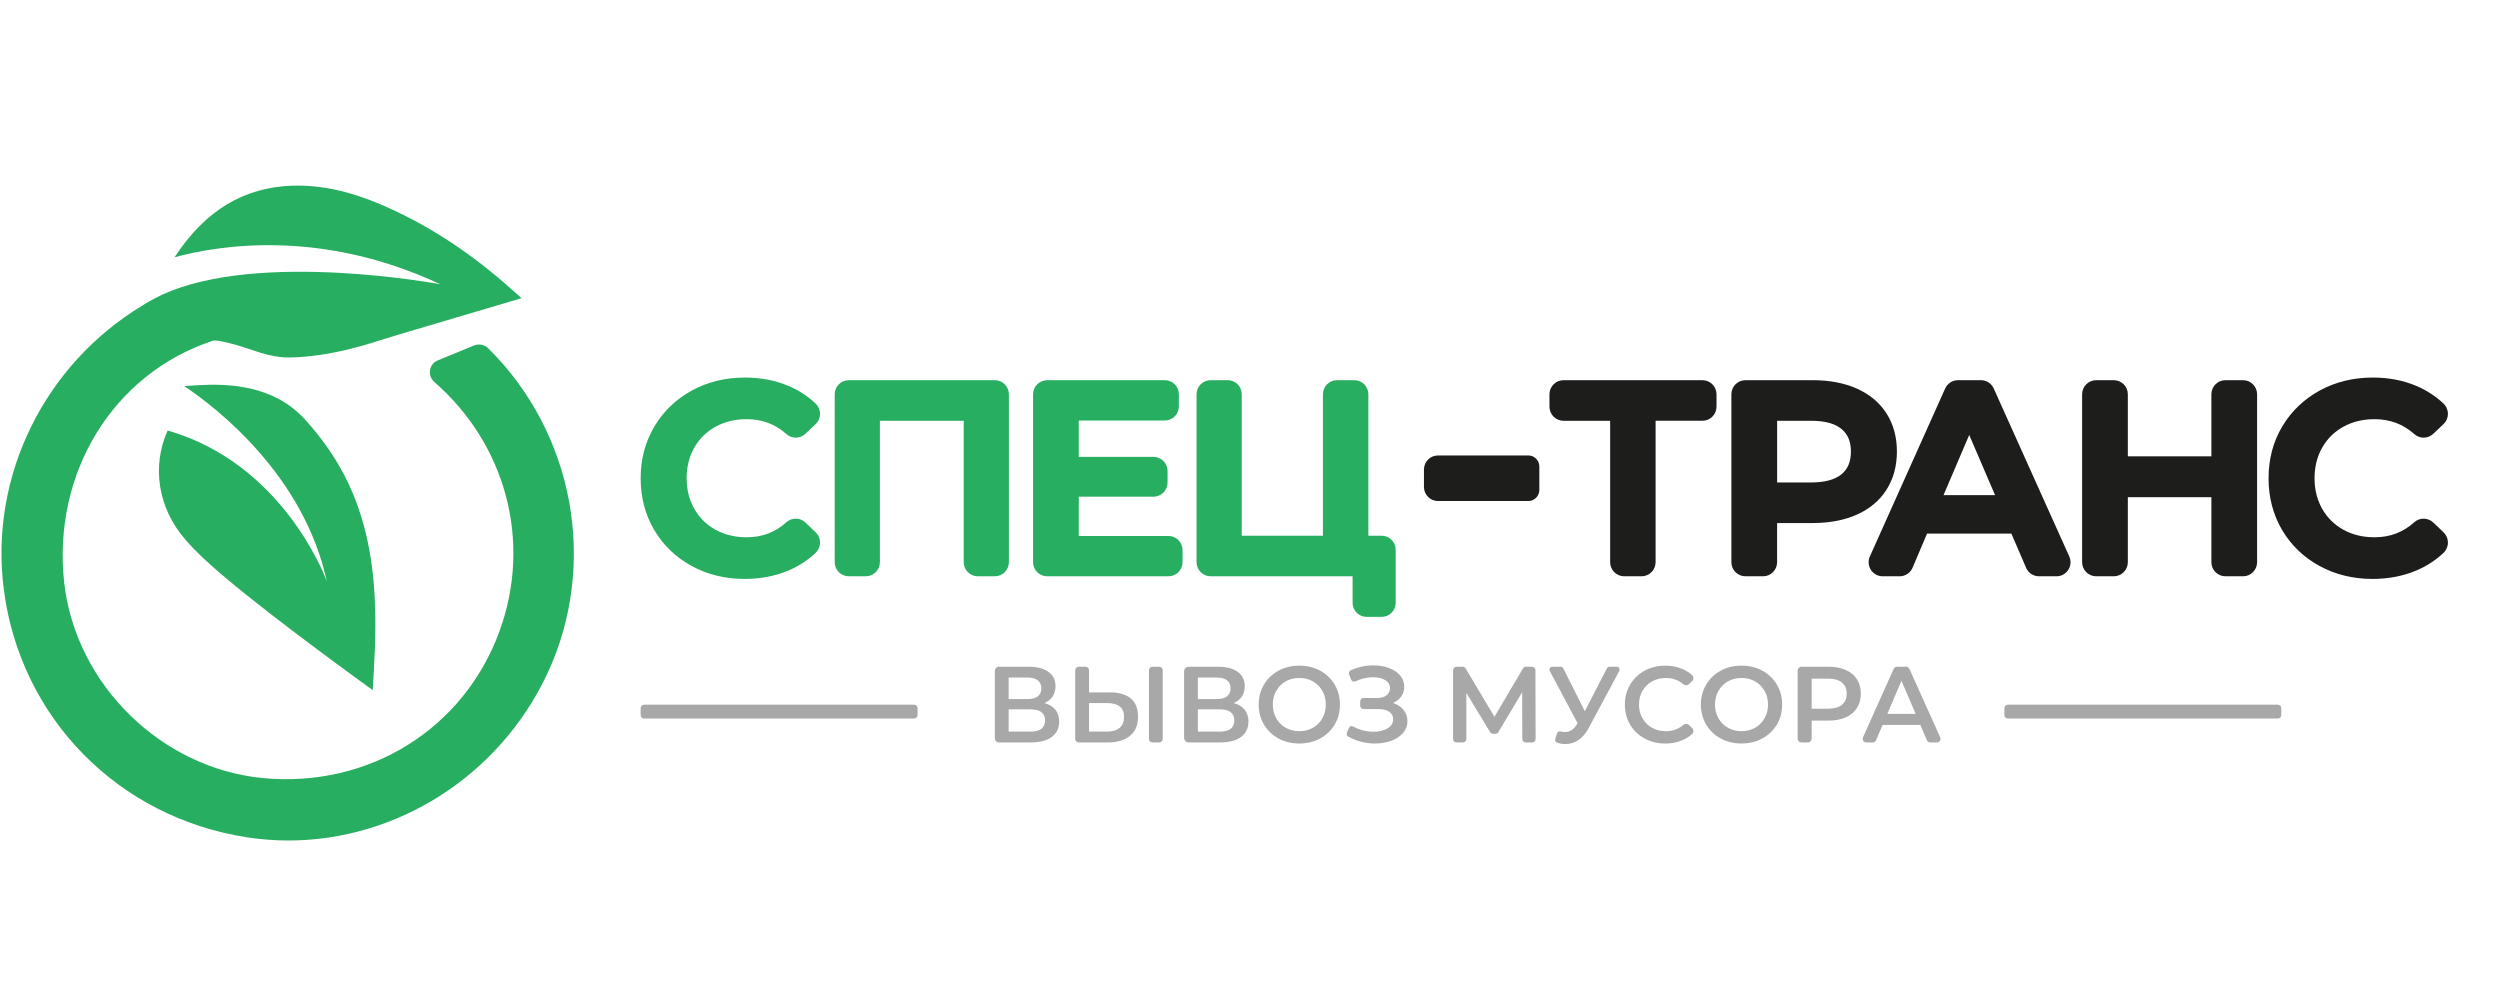 <svg width="112" height="44" viewBox="0 0 112 44" fill="none" xmlns="http://www.w3.org/2000/svg">
<g id="f_41164214e543b92c (1) 1">
<path id="Vector" d="M47.282 31.796C47.395 31.936 47.451 32.111 47.451 32.321C47.451 32.618 47.341 32.849 47.123 33.014C46.904 33.178 46.587 33.261 46.171 33.261H44.756C44.652 33.261 44.569 33.176 44.569 33.072V30.057C44.569 29.953 44.653 29.869 44.756 29.869H46.08C46.459 29.869 46.756 29.945 46.968 30.097C47.18 30.249 47.287 30.463 47.287 30.741C47.287 30.919 47.244 31.072 47.159 31.201C47.074 31.33 46.951 31.429 46.79 31.497C47.005 31.555 47.17 31.655 47.282 31.796ZM45.186 31.318H46.027C46.23 31.318 46.384 31.278 46.49 31.197C46.597 31.116 46.65 30.997 46.65 30.838C46.65 30.68 46.597 30.559 46.49 30.477C46.384 30.395 46.229 30.354 46.027 30.354H45.186V31.318ZM46.819 32.273C46.819 31.944 46.597 31.779 46.152 31.779H45.186V32.777H46.152C46.597 32.777 46.819 32.609 46.819 32.273Z" fill="#A8A8A8"/>
<path id="Vector_2" d="M50.66 31.291C50.443 31.11 50.131 31.018 49.725 31.018H48.788V30.027C48.788 29.94 48.718 29.87 48.632 29.87H48.326C48.24 29.87 48.17 29.94 48.17 30.027V33.104C48.17 33.191 48.24 33.261 48.326 33.261H49.624C50.054 33.261 50.39 33.162 50.628 32.963C50.866 32.764 50.985 32.478 50.985 32.102C50.985 31.744 50.877 31.474 50.66 31.291ZM50.159 32.607C50.028 32.72 49.84 32.776 49.595 32.776H48.788V31.498H49.595C50.103 31.498 50.358 31.703 50.358 32.113C50.358 32.33 50.292 32.494 50.159 32.607Z" fill="#A8A8A8"/>
<path id="Vector_3" d="M52.091 30.027V33.104C52.091 33.191 52.021 33.261 51.935 33.261H51.629C51.543 33.261 51.473 33.191 51.473 33.104V30.027C51.473 29.94 51.543 29.87 51.629 29.87H51.935C52.021 29.87 52.091 29.94 52.091 30.027Z" fill="#A8A8A8"/>
<path id="Vector_4" d="M41.108 31.727V32.034C41.108 32.12 41.038 32.191 40.951 32.191H28.858C28.77 32.191 28.701 32.12 28.701 32.034V31.727C28.701 31.641 28.77 31.57 28.858 31.57H40.951C41.038 31.57 41.108 31.641 41.108 31.727Z" fill="#A8A8A8"/>
<path id="Vector_5" d="M102.202 31.727V32.034C102.202 32.12 102.133 32.191 102.046 32.191H89.952C89.865 32.191 89.795 32.12 89.795 32.034V31.727C89.795 31.641 89.865 31.57 89.952 31.57H102.046C102.133 31.57 102.202 31.641 102.202 31.727Z" fill="#A8A8A8"/>
<path id="Vector_6" d="M55.761 31.796C55.874 31.936 55.93 32.111 55.93 32.321C55.93 32.618 55.82 32.849 55.601 33.014C55.383 33.178 55.066 33.261 54.65 33.261H53.255C53.14 33.261 53.047 33.167 53.047 33.052V30.078C53.047 29.963 53.14 29.87 53.255 29.87H54.558C54.938 29.87 55.234 29.946 55.446 30.097C55.659 30.249 55.765 30.464 55.765 30.742C55.765 30.919 55.723 31.073 55.638 31.202C55.552 31.331 55.429 31.429 55.268 31.497C55.484 31.555 55.648 31.655 55.761 31.796ZM53.665 31.318H54.506C54.709 31.318 54.863 31.278 54.969 31.197C55.076 31.116 55.129 30.997 55.129 30.838C55.129 30.68 55.076 30.559 54.969 30.477C54.863 30.395 54.708 30.354 54.506 30.354H53.665V31.318ZM55.297 32.273C55.297 31.944 55.076 31.779 54.631 31.779H53.665V32.777H54.631C55.075 32.777 55.297 32.609 55.297 32.273Z" fill="#A8A8A8"/>
<path id="Vector_7" d="M57.277 33.084C57 32.934 56.783 32.726 56.625 32.459C56.467 32.193 56.389 31.895 56.389 31.565C56.389 31.236 56.467 30.938 56.625 30.672C56.783 30.405 57 30.197 57.277 30.046C57.554 29.896 57.864 29.821 58.209 29.821C58.553 29.821 58.864 29.896 59.141 30.046C59.417 30.197 59.635 30.404 59.793 30.669C59.95 30.934 60.029 31.233 60.029 31.565C60.029 31.898 59.951 32.197 59.793 32.462C59.635 32.727 59.417 32.934 59.141 33.084C58.864 33.234 58.553 33.309 58.209 33.309C57.864 33.309 57.554 33.234 57.277 33.084ZM58.817 32.604C58.998 32.502 59.139 32.36 59.242 32.178C59.345 31.996 59.397 31.791 59.397 31.565C59.397 31.339 59.345 31.135 59.242 30.952C59.139 30.769 58.998 30.627 58.817 30.525C58.637 30.424 58.434 30.373 58.209 30.373C57.983 30.373 57.78 30.424 57.6 30.525C57.42 30.627 57.278 30.769 57.175 30.952C57.072 31.134 57.021 31.339 57.021 31.565C57.021 31.791 57.072 31.995 57.175 32.178C57.278 32.36 57.42 32.502 57.6 32.604C57.78 32.706 57.983 32.757 58.209 32.757C58.434 32.757 58.637 32.706 58.817 32.604Z" fill="#A8A8A8"/>
<path id="Vector_8" d="M62.88 31.805C62.995 31.949 63.052 32.118 63.052 32.312C63.052 32.515 62.986 32.692 62.854 32.842C62.721 32.992 62.545 33.108 62.325 33.189C62.105 33.269 61.864 33.31 61.603 33.31C61.378 33.31 61.151 33.279 60.925 33.215C60.734 33.163 60.556 33.088 60.39 32.991C60.334 32.959 60.314 32.888 60.339 32.829L60.438 32.605C60.468 32.537 60.55 32.508 60.616 32.545C60.731 32.61 60.856 32.662 60.989 32.702C61.17 32.755 61.348 32.782 61.525 32.782C61.779 32.782 61.991 32.732 62.16 32.632C62.329 32.532 62.413 32.395 62.413 32.22C62.413 32.072 62.352 31.958 62.23 31.881C62.107 31.803 61.939 31.765 61.723 31.765H61.084C61.002 31.765 60.936 31.698 60.936 31.616V31.42C60.936 31.337 61.002 31.271 61.084 31.271H61.675C61.822 31.271 61.944 31.246 62.042 31.198C62.227 31.106 62.32 30.878 62.247 30.684C62.214 30.599 62.151 30.527 62.059 30.471C61.916 30.384 61.733 30.341 61.511 30.341C61.359 30.341 61.203 30.363 61.042 30.406C60.932 30.436 60.826 30.475 60.725 30.524C60.65 30.561 60.56 30.524 60.53 30.446L60.439 30.213C60.411 30.14 60.445 30.059 60.516 30.027C60.652 29.963 60.795 29.914 60.944 29.878C61.139 29.831 61.333 29.808 61.526 29.808C61.777 29.808 62.007 29.846 62.218 29.924C62.429 30.001 62.597 30.112 62.723 30.256C62.848 30.399 62.911 30.568 62.911 30.762C62.911 30.93 62.866 31.077 62.776 31.203C62.69 31.322 62.574 31.416 62.427 31.483C62.419 31.487 62.419 31.498 62.428 31.501C62.62 31.566 62.771 31.667 62.88 31.805Z" fill="#A8A8A8"/>
<path id="Vector_9" d="M68.198 33.108L68.193 31.013L67.127 32.799C67.1 32.845 67.05 32.874 66.996 32.874H66.889C66.835 32.874 66.786 32.846 66.758 32.8L65.692 31.042V33.108C65.692 33.193 65.624 33.261 65.539 33.261H65.251C65.166 33.261 65.098 33.193 65.098 33.108V30.023C65.098 29.938 65.166 29.87 65.251 29.87H65.527C65.581 29.87 65.631 29.898 65.659 29.944L66.951 32.113L68.23 29.945C68.258 29.898 68.308 29.87 68.362 29.87H68.633C68.718 29.87 68.786 29.938 68.787 30.023L68.796 33.107C68.796 33.192 68.727 33.261 68.642 33.261H68.35C68.267 33.261 68.198 33.193 68.198 33.108Z" fill="#A8A8A8"/>
<path id="Vector_10" d="M72.43 29.87C72.528 29.87 72.59 29.974 72.543 30.06L71.178 32.607C71.049 32.85 70.895 33.031 70.717 33.152C70.538 33.274 70.344 33.334 70.135 33.334C70.009 33.334 69.884 33.314 69.76 33.274C69.692 33.252 69.653 33.179 69.674 33.111L69.754 32.853C69.775 32.788 69.843 32.751 69.909 32.767C69.99 32.787 70.061 32.797 70.12 32.797C70.323 32.797 70.49 32.692 70.622 32.482L70.675 32.399L69.429 30.06C69.383 29.974 69.446 29.87 69.543 29.87H69.919C69.968 29.87 70.013 29.898 70.035 29.941L70.999 31.862L71.991 29.94C72.013 29.898 72.057 29.87 72.105 29.87L72.43 29.87Z" fill="#A8A8A8"/>
<path id="Vector_11" d="M73.676 33.084C73.401 32.934 73.186 32.727 73.029 32.462C72.873 32.197 72.795 31.898 72.795 31.565C72.795 31.233 72.874 30.934 73.032 30.669C73.189 30.404 73.406 30.197 73.681 30.046C73.957 29.896 74.265 29.821 74.606 29.821C74.883 29.821 75.135 29.869 75.364 29.967C75.53 30.037 75.678 30.131 75.806 30.248C75.885 30.319 75.883 30.445 75.805 30.518L75.665 30.651C75.596 30.716 75.49 30.717 75.417 30.656C75.197 30.468 74.936 30.374 74.634 30.374C74.403 30.374 74.195 30.425 74.012 30.527C73.828 30.629 73.685 30.77 73.582 30.951C73.479 31.132 73.427 31.337 73.427 31.566C73.427 31.796 73.479 32 73.582 32.181C73.685 32.363 73.828 32.504 74.012 32.605C74.195 32.707 74.403 32.758 74.634 32.758C74.935 32.758 75.195 32.663 75.416 32.474C75.489 32.411 75.596 32.412 75.665 32.479L75.806 32.614C75.883 32.687 75.885 32.812 75.806 32.884C75.677 33.001 75.529 33.095 75.361 33.165C75.131 33.262 74.877 33.311 74.6 33.311C74.26 33.309 73.952 33.234 73.676 33.084Z" fill="#A8A8A8"/>
<path id="Vector_12" d="M77.087 33.084C76.811 32.934 76.593 32.726 76.436 32.459C76.278 32.193 76.199 31.895 76.199 31.565C76.199 31.236 76.278 30.938 76.436 30.672C76.593 30.405 76.811 30.197 77.087 30.046C77.364 29.896 77.675 29.821 78.019 29.821C78.364 29.821 78.674 29.896 78.951 30.046C79.228 30.197 79.445 30.404 79.603 30.669C79.761 30.934 79.84 31.232 79.84 31.565C79.84 31.898 79.761 32.197 79.603 32.462C79.445 32.727 79.228 32.934 78.951 33.084C78.674 33.234 78.364 33.309 78.019 33.309C77.675 33.309 77.364 33.234 77.087 33.084ZM78.628 32.604C78.808 32.502 78.95 32.36 79.053 32.178C79.156 31.996 79.207 31.791 79.207 31.565C79.207 31.339 79.156 31.135 79.053 30.952C78.95 30.769 78.808 30.627 78.628 30.525C78.448 30.424 78.245 30.373 78.019 30.373C77.794 30.373 77.591 30.424 77.411 30.525C77.231 30.627 77.089 30.769 76.986 30.952C76.883 31.134 76.832 31.339 76.832 31.565C76.832 31.791 76.883 31.995 76.986 32.178C77.089 32.36 77.231 32.502 77.411 32.604C77.591 32.706 77.794 32.757 78.019 32.757C78.245 32.757 78.448 32.706 78.628 32.604Z" fill="#A8A8A8"/>
<path id="Vector_13" d="M82.691 30.015C82.909 30.112 83.075 30.251 83.191 30.432C83.307 30.613 83.365 30.827 83.365 31.076C83.365 31.322 83.307 31.536 83.191 31.718C83.075 31.9 82.908 32.041 82.691 32.137C82.474 32.234 82.219 32.283 81.926 32.283H81.162V33.09C81.162 33.185 81.086 33.261 80.992 33.261H80.706C80.611 33.261 80.535 33.185 80.535 33.09V30.041C80.535 29.947 80.611 29.87 80.706 29.87H81.926C82.218 29.87 82.474 29.918 82.691 30.015ZM82.519 31.575C82.661 31.459 82.732 31.292 82.732 31.076C82.732 30.86 82.661 30.694 82.519 30.577C82.378 30.461 82.17 30.403 81.896 30.403H81.162V31.75H81.896C82.17 31.749 82.378 31.691 82.519 31.575Z" fill="#A8A8A8"/>
<path id="Vector_14" d="M86.03 32.476H84.34L84.049 33.163C84.023 33.222 83.964 33.261 83.901 33.261H83.609C83.492 33.261 83.414 33.141 83.461 33.033L84.837 29.964C84.864 29.906 84.921 29.869 84.984 29.869H85.394C85.458 29.869 85.515 29.906 85.541 29.964L86.922 33.033C86.969 33.139 86.892 33.261 86.775 33.261H86.473C86.409 33.261 86.351 33.222 86.325 33.163L86.03 32.476ZM85.822 31.982L85.185 30.499L84.553 31.982H85.822Z" fill="#A8A8A8"/>
<path id="Vector_15" d="M92.703 24.927L89.319 17.404C89.217 17.178 88.992 17.032 88.745 17.032H87.717C87.471 17.032 87.246 17.178 87.144 17.404L83.771 24.927C83.683 25.124 83.699 25.349 83.816 25.53C83.932 25.71 84.129 25.818 84.344 25.818H85.103C85.357 25.818 85.583 25.667 85.683 25.434L86.332 23.906H90.11L90.769 25.438C90.869 25.669 91.096 25.818 91.347 25.818H92.131C92.346 25.818 92.543 25.711 92.659 25.529C92.775 25.349 92.792 25.123 92.703 24.927ZM87.07 22.182L88.221 19.486L89.379 22.182H87.07Z" fill="#1D1D1B"/>
<path id="Vector_16" d="M36.738 24.308C36.738 24.482 36.664 24.651 36.538 24.77C36.188 25.101 35.777 25.367 35.316 25.562C34.725 25.81 34.068 25.936 33.362 25.936C32.49 25.936 31.691 25.741 30.984 25.355C30.629 25.161 30.311 24.929 30.031 24.659C29.751 24.39 29.51 24.083 29.308 23.742C28.906 23.059 28.701 22.279 28.701 21.425C28.701 20.57 28.908 19.79 29.315 19.107C29.722 18.423 30.287 17.882 30.997 17.494C31.703 17.11 32.502 16.914 33.374 16.914C34.081 16.914 34.736 17.04 35.323 17.289C35.78 17.483 36.189 17.749 36.538 18.078C36.665 18.199 36.738 18.368 36.738 18.543C36.738 18.718 36.668 18.88 36.539 19.001L36.081 19.434C35.843 19.659 35.479 19.665 35.236 19.45C34.73 18.999 34.144 18.779 33.445 18.779C32.927 18.779 32.458 18.894 32.052 19.119C31.648 19.342 31.33 19.657 31.104 20.054C30.877 20.452 30.762 20.913 30.762 21.425C30.762 21.936 30.877 22.397 31.104 22.796C31.33 23.192 31.649 23.507 32.052 23.731C32.458 23.956 32.927 24.07 33.445 24.07C34.142 24.07 34.728 23.849 35.233 23.394C35.473 23.178 35.847 23.184 36.083 23.41L36.543 23.85C36.67 23.971 36.739 24.133 36.738 24.308Z" fill="#27AE60"/>
<path id="Vector_17" d="M45.198 17.663V25.187C45.198 25.534 44.916 25.818 44.569 25.818H43.803C43.456 25.818 43.174 25.534 43.174 25.187V18.851H39.419V25.188C39.419 25.535 39.137 25.818 38.79 25.818H38.024C37.678 25.818 37.395 25.535 37.395 25.188V17.663C37.395 17.315 37.678 17.032 38.024 17.032H44.569C44.916 17.032 45.198 17.315 45.198 17.663Z" fill="#27AE60"/>
<path id="Vector_18" d="M52.978 24.643V25.187C52.978 25.534 52.696 25.818 52.349 25.818H46.911C46.564 25.818 46.281 25.534 46.281 25.187V17.663C46.281 17.315 46.564 17.032 46.911 17.032H52.184C52.531 17.032 52.813 17.315 52.813 17.663V18.207C52.813 18.556 52.531 18.839 52.184 18.839H48.329V20.468H51.678C52.024 20.468 52.307 20.752 52.307 21.1V21.62C52.307 21.969 52.024 22.252 51.678 22.252H48.329V24.012H52.348C52.696 24.012 52.978 24.295 52.978 24.643Z" fill="#27AE60"/>
<path id="Vector_19" d="M62.527 24.631V27.006C62.527 27.354 62.245 27.637 61.898 27.637H61.225C60.879 27.637 60.596 27.354 60.596 27.006V25.818H54.235C53.889 25.818 53.605 25.534 53.605 25.187V17.663C53.605 17.315 53.889 17.032 54.235 17.032H55.001C55.348 17.032 55.63 17.315 55.63 17.663V24H59.267V17.663C59.267 17.315 59.549 17.032 59.897 17.032H60.673C61.02 17.032 61.303 17.315 61.303 17.663V24H61.898C62.245 24 62.527 24.283 62.527 24.631Z" fill="#27AE60"/>
<path id="Vector_20" d="M76.9 17.663V18.218C76.9 18.567 76.618 18.85 76.271 18.85H74.171V25.187C74.171 25.534 73.888 25.818 73.541 25.818H72.763C72.417 25.818 72.135 25.534 72.135 25.187V18.851H70.045C69.698 18.851 69.416 18.567 69.416 18.219V17.664C69.416 17.316 69.698 17.032 70.045 17.032H76.271C76.618 17.032 76.9 17.315 76.9 17.663Z" fill="#1D1D1B"/>
<path id="Vector_21" d="M68.469 20.404H64.421C64.076 20.404 63.793 20.687 63.793 21.034V21.815C63.793 22.163 64.075 22.446 64.421 22.446H68.469C68.742 22.446 68.962 22.225 68.962 21.951V20.899C68.962 20.625 68.742 20.404 68.469 20.404Z" fill="#1D1D1B"/>
<path id="Vector_22" d="M84.515 18.521C84.361 18.28 84.172 18.065 83.95 17.879C83.727 17.693 83.472 17.536 83.185 17.408C82.624 17.158 81.961 17.032 81.214 17.032H78.196C77.849 17.032 77.566 17.315 77.566 17.663V25.187C77.566 25.534 77.849 25.818 78.196 25.818H78.985C79.332 25.818 79.614 25.534 79.614 25.187V23.432H81.215C81.962 23.432 82.624 23.306 83.186 23.056C83.76 22.8 84.208 22.424 84.517 21.937C84.825 21.451 84.981 20.878 84.981 20.232C84.981 19.578 84.825 19.003 84.515 18.521ZM82.921 20.233C82.921 20.682 82.783 21.013 82.499 21.248C82.203 21.49 81.746 21.614 81.144 21.614H79.615V18.851H81.144C81.746 18.851 82.203 18.974 82.499 19.218C82.783 19.451 82.921 19.783 82.921 20.233Z" fill="#1D1D1B"/>
<path id="Vector_23" d="M101.118 17.663V25.187C101.118 25.534 100.836 25.818 100.489 25.818H99.699C99.352 25.818 99.07 25.534 99.07 25.187V22.275H95.327V25.187C95.327 25.534 95.046 25.818 94.698 25.818H93.909C93.562 25.818 93.279 25.534 93.279 25.187V17.663C93.279 17.315 93.562 17.032 93.909 17.032H94.698C95.046 17.032 95.327 17.315 95.327 17.663V20.445H99.07V17.663C99.07 17.315 99.352 17.032 99.699 17.032H100.489C100.836 17.032 101.118 17.315 101.118 17.663Z" fill="#1D1D1B"/>
<path id="Vector_24" d="M109.667 24.308C109.667 24.482 109.594 24.651 109.467 24.77C109.117 25.101 108.706 25.367 108.245 25.562C107.654 25.81 106.997 25.936 106.291 25.936C105.419 25.936 104.621 25.741 103.914 25.355C103.204 24.968 102.64 24.425 102.237 23.742C101.835 23.059 101.631 22.279 101.631 21.425C101.631 20.57 101.837 19.79 102.244 19.107C102.651 18.425 103.217 17.882 103.926 17.494C104.631 17.11 105.431 16.914 106.303 16.914C107.01 16.914 107.665 17.04 108.253 17.289C108.71 17.483 109.118 17.749 109.467 18.078C109.595 18.199 109.667 18.368 109.667 18.543C109.667 18.718 109.597 18.88 109.469 19.001L109.011 19.434C108.771 19.659 108.409 19.665 108.165 19.45C107.659 18.999 107.073 18.779 106.374 18.779C105.856 18.779 105.388 18.894 104.981 19.119C104.577 19.342 104.259 19.657 104.034 20.054C103.807 20.452 103.691 20.913 103.691 21.425C103.691 21.936 103.807 22.397 104.034 22.796C104.259 23.192 104.578 23.507 104.981 23.731C105.388 23.956 105.856 24.07 106.374 24.07C107.072 24.07 107.657 23.849 108.163 23.394C108.402 23.178 108.776 23.184 109.013 23.41L109.473 23.85C109.599 23.971 109.668 24.133 109.667 24.308Z" fill="#1D1D1B"/>
<path id="Vector_25" d="M21.237 15.477L19.612 16.146C19.214 16.309 19.135 16.831 19.459 17.114C22.655 19.901 23.838 24.24 22.387 28.252C20.795 32.652 16.531 35.304 11.792 34.86C7.23 34.427 3.398 30.671 2.878 26.121C2.331 21.216 5.052 16.754 9.514 15.273C9.542 15.262 9.586 15.256 9.63 15.256C9.785 15.256 10.011 15.312 10.183 15.351L10.316 15.384C10.581 15.445 10.852 15.534 11.14 15.628C11.726 15.828 12.323 16.027 12.976 16.016C13.849 15.999 14.784 15.861 15.774 15.611L15.824 15.595C16.078 15.533 16.338 15.461 16.598 15.378L16.886 15.289C17.195 15.195 17.499 15.1 17.803 15.006L18.273 14.867L23.366 13.358L22.891 12.936C21.143 11.382 19.373 10.206 17.477 9.346C15.862 8.603 14.469 8.275 13.07 8.319C10.919 8.402 9.222 9.423 7.878 11.438L7.817 11.527C9.835 10.977 14.408 10.245 19.728 12.736C19.728 12.736 11.649 11.21 7.286 13.191C7.082 13.286 6.883 13.391 6.689 13.502C6.584 13.557 6.485 13.618 6.385 13.685C2.006 16.32 -0.499 21.331 0.175 26.441C0.927 32.179 5.301 36.623 11.063 37.511C11.683 37.605 12.296 37.655 12.91 37.655C15.344 37.655 17.71 36.934 19.739 35.635C21.763 34.337 23.45 32.467 24.523 30.175C26.814 25.262 25.71 19.375 21.86 15.593C21.695 15.434 21.448 15.391 21.237 15.477Z" fill="#27AE60"/>
<path id="Vector_26" d="M16.748 30.042L16.698 30.914C16.698 30.914 16.692 30.914 16.686 30.908C16.427 30.723 12.343 27.78 10.063 25.851C10.038 25.833 10.014 25.808 9.989 25.79C9.404 25.289 8.819 24.77 8.307 24.176C7.075 22.767 6.786 20.888 7.512 19.287C12.607 20.752 14.517 25.703 14.64 26.037C13.605 21.277 9.7 18.267 8.252 17.296L8.855 17.258C10.235 17.178 12.231 17.246 13.642 18.767C14.585 19.793 15.342 20.962 15.829 22.155C16.889 24.732 16.896 27.471 16.748 30.042Z" fill="#27AE60"/>
</g>
</svg>
